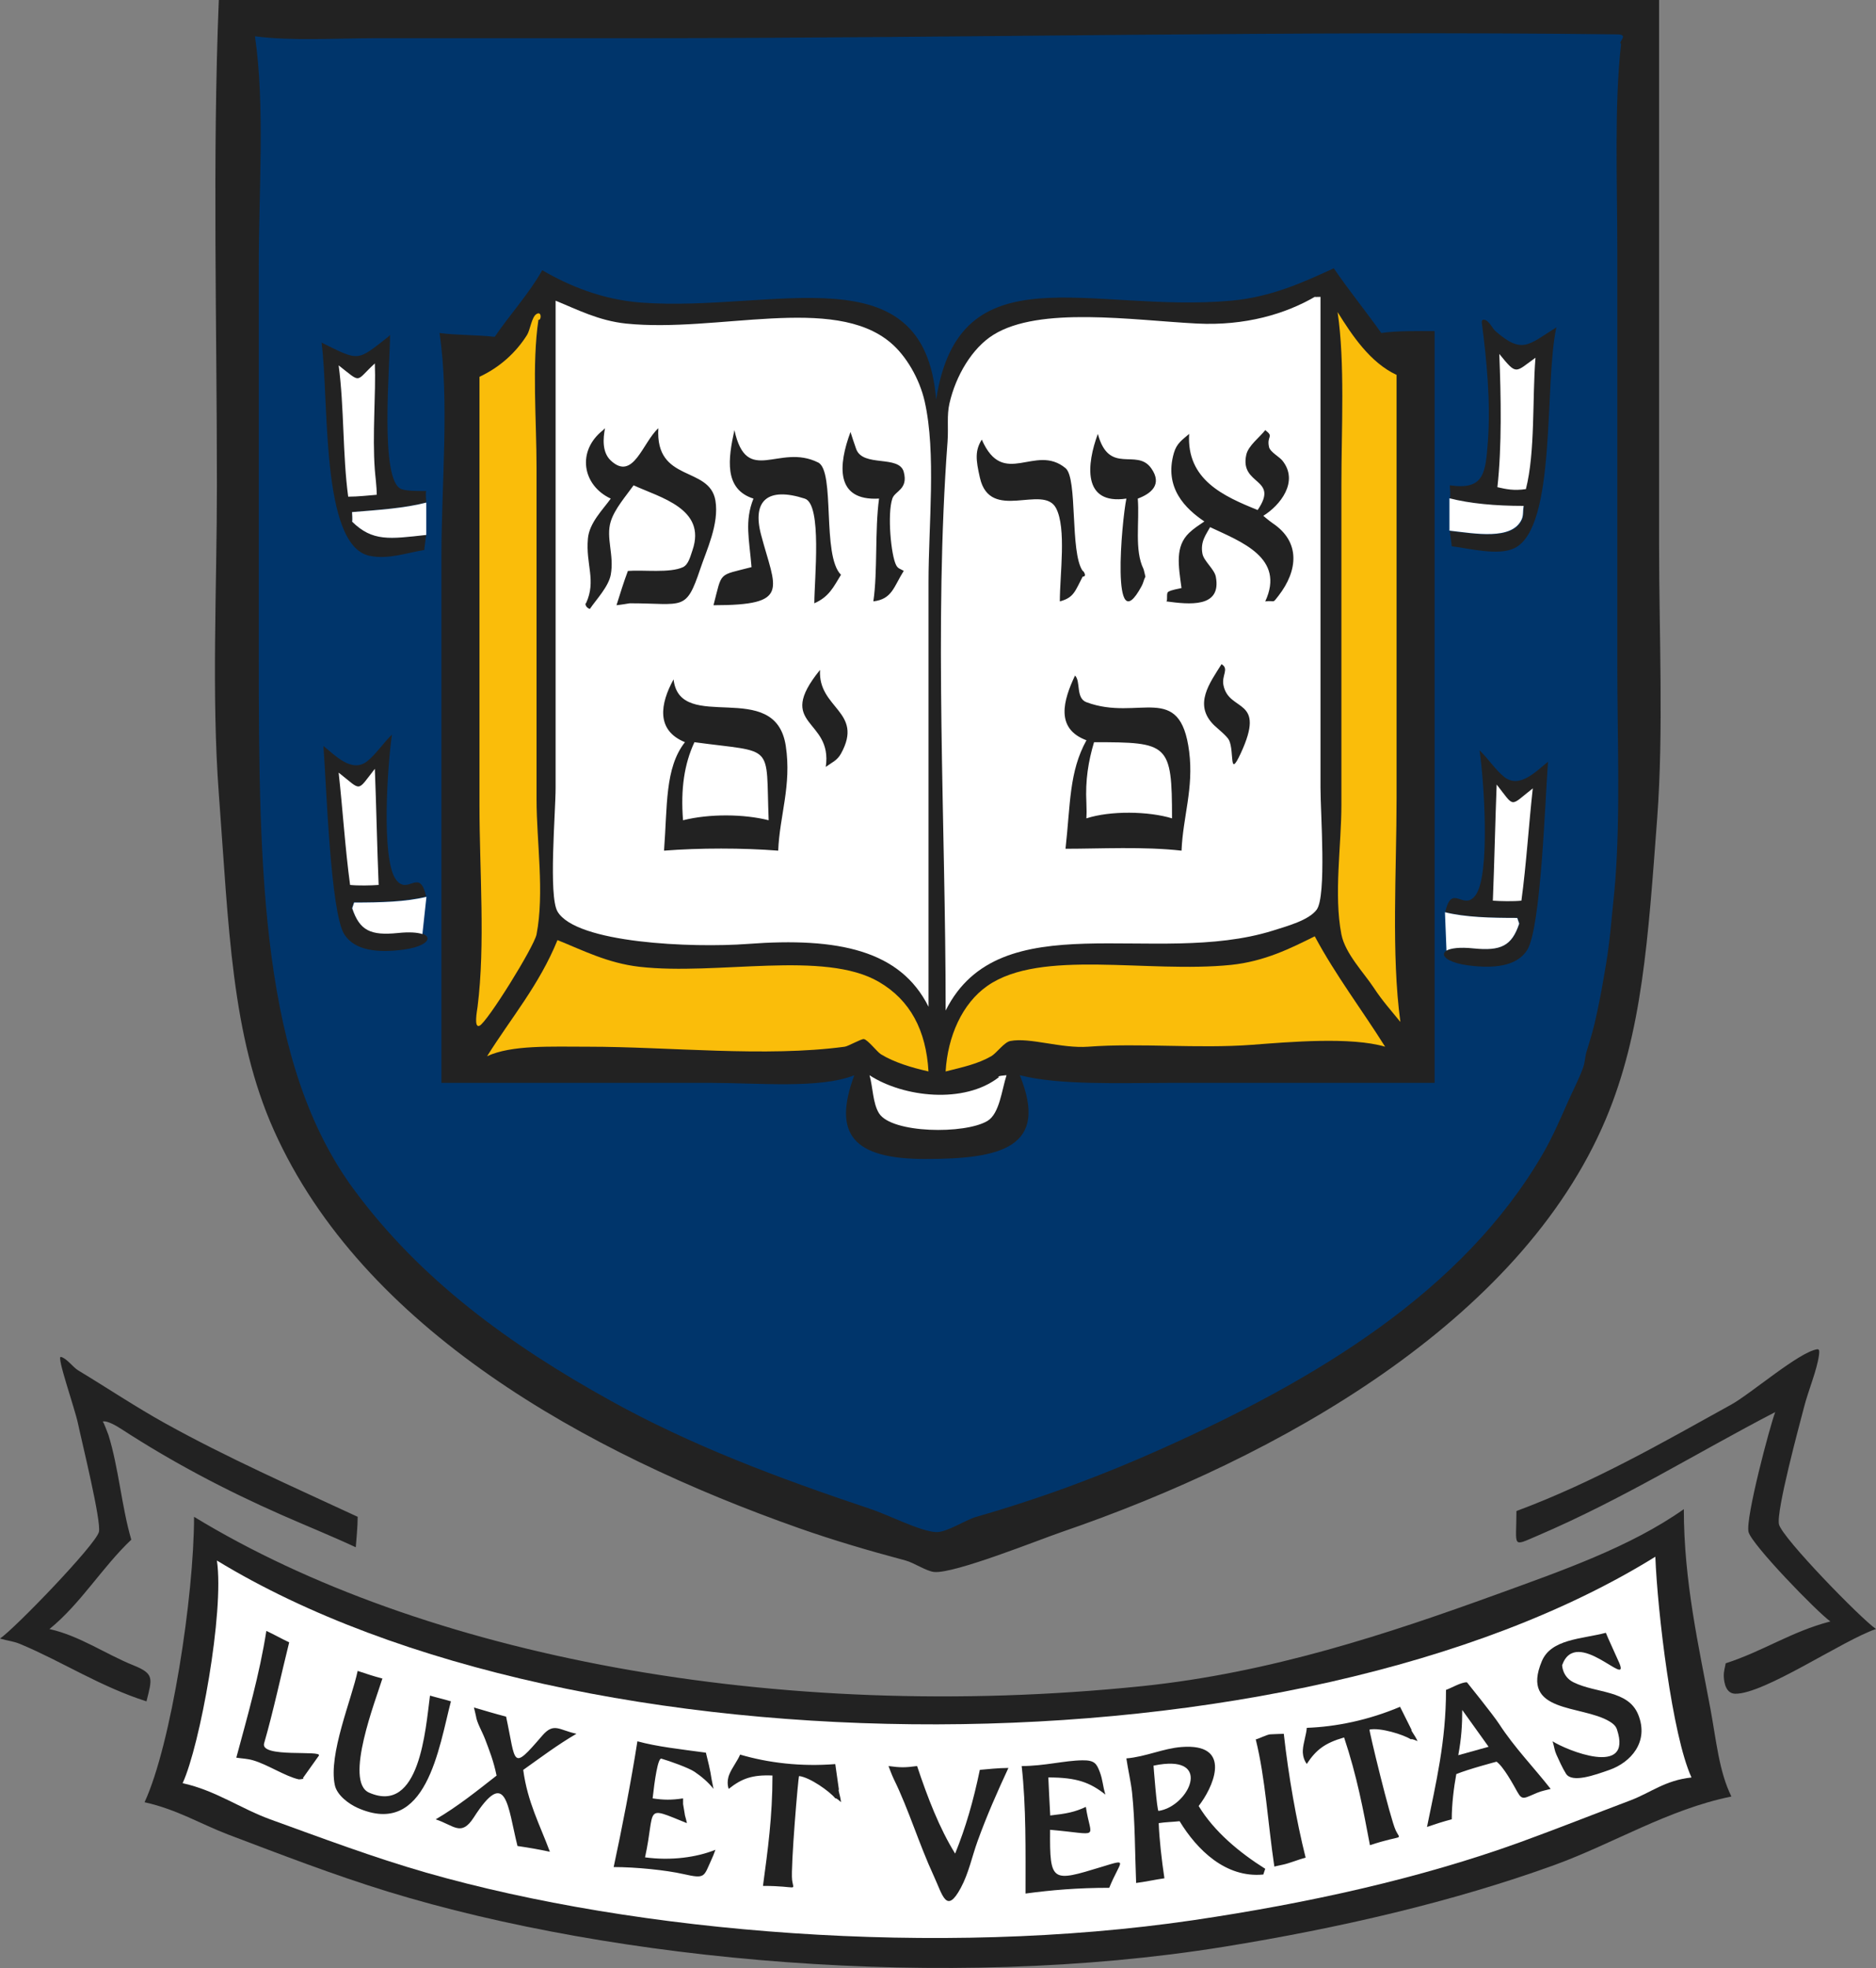 <!-- Generator: Adobe Illustrator 23.0.1, SVG Export Plug-In  -->
<svg version="1.1" xmlns="http://www.w3.org/2000/svg" xmlns:xlink="http://www.w3.org/1999/xlink" x="0px" y="0px" width="277.2px"
	 height="290.725px" viewBox="0 0 277.2 290.725" style="enable-background:new 0 0 277.2 290.725;" xml:space="preserve">
<rect x="0" y="0" width="277.2" height="290.725" fill="#808080" stroke="none"/>
<style type="text/css">
	.st0{fill:#222222;}
	.st1{fill:#00356B;}
	.st2{fill:#FFFFFF;}
	.st3{fill:#FABD0A;}
</style>
<defs>
</defs>
<g transform="matrix(1.25 0 0 -1.25 26.771 762.62)">
	<g transform="matrix(3.125 0 0 3.125 -189.27 -1045.1)">
		<path class="st0" d="M61.99,529.662c-0.243-5.951-0.072-12.274-0.072-18.353c0-3.844-0.207-7.939,0.072-11.657
			c0.378-5.054,0.474-9.141,2.086-12.741c3.361-7.494,11.776-12.188,19.865-15.042c1.291-0.454,2.58-0.834,4.031-1.223
			c0.312-0.083,0.783-0.403,1.078-0.433c0.767-0.072,3.992,1.229,4.823,1.512c8.202,2.814,17.347,7.943,20.584,15.618
			c1.383,3.288,1.6,6.824,1.942,11.372c0.245,3.292,0.072,6.95,0.072,10.364v20.583L61.99,529.662L61.99,529.662z M122.447,478.635
			c-0.682-0.104-2.512-1.684-3.239-2.087c-2.609-1.444-5.21-2.944-8.133-4.03c0-1.376-0.192-1.354,0.791-0.936
			c3.254,1.393,6.008,3.128,8.998,4.678c-0.187-0.479-1.137-4.034-1.009-4.534c0.122-0.481,2.593-3.026,3.095-3.383
			c-1.485-0.387-2.526-1.12-3.959-1.583c-0.013-0.096-0.083-0.31-0.072-0.503c0.012-0.255,0.089-0.642,0.433-0.648
			c1.095-0.018,4.086,2.031,5.325,2.447c-0.576,0.394-3.551,3.45-3.67,3.958c-0.116,0.493,0.779,3.783,0.936,4.391
			c0.171,0.679,0.5,1.429,0.577,2.016C122.527,478.503,122.558,478.653,122.447,478.635L122.447,478.635z M56.016,478.347
			c-0.178,0.043,0.523-1.932,0.647-2.519c0.13-0.63,0.895-3.718,0.791-4.103c-0.137-0.499-3.181-3.65-3.741-4.03
			c0.313-0.092,0.494-0.091,0.791-0.217c1.567-0.659,2.998-1.598,4.75-2.158c0.216,0.872,0.307,1.042-0.503,1.367
			c-1.039,0.418-2.033,1.117-3.167,1.367c1.192,0.972,1.986,2.329,3.095,3.381c-0.36,1.22-0.481,2.735-0.864,3.959
			c-0.009,0.023-0.186,0.505-0.216,0.505c0,0,0.128,0.096,0.719-0.289c1.887-1.226,3.883-2.285,6.047-3.239
			c0.913-0.403,1.866-0.786,2.806-1.223c0.02,0.278,0.072,0.768,0.072,1.152c-2.51,1.165-4.919,2.226-7.269,3.528
			c-1.116,0.618-2.198,1.342-3.311,2.014C56.472,477.958,56.234,478.298,56.016,478.347L56.016,478.347z M117.407,472.589
			c-2.029-1.433-4.623-2.33-7.125-3.239c-4.015-1.453-8.488-2.951-13.385-3.456c-13.862-1.423-27.245,1.168-35.844,6.406
			c0-2.998-0.864-8.62-1.872-10.795c1.217-0.267,2.122-0.825,3.167-1.223c1.977-0.749,3.989-1.527,6.045-2.159
			c8.601-2.636,21.088-3.78,31.596-2.087c4.41,0.713,8.693,1.708,12.523,3.095c2.233,0.812,4.297,2.103,6.694,2.591
			c-0.47,0.952-0.569,2.112-0.792,3.311C117.977,467.378,117.407,469.85,117.407,472.589L117.407,472.589z"/>
		<path class="st1" d="M114.89,528.363c-12.06,0.146-24.765-0.144-37.066-0.144h-9.86c-1.501,0-3.23-0.112-4.607,0.072
			c0.383-2.589,0.144-5.872,0.144-8.709v-14.61c0-8.381,0.099-15.555,3.599-20.296c2.521-3.415,5.884-5.866,9.716-7.989
			c3.03-1.678,6.253-2.897,9.861-4.103c0.632-0.211,1.849-0.836,2.447-0.863c0.4-0.016,1.107,0.461,1.511,0.575
			c2.58,0.743,4.818,1.59,7.054,2.591c5.748,2.58,11.351,5.902,14.394,11.156c0.362,0.63,0.637,1.266,0.936,1.943
			c0.184,0.421,0.422,0.864,0.576,1.296c0.087,0.252,0.063,0.394,0.144,0.648c0.094,0.303,0.193,0.625,0.288,1.007
			c0.074,0.308,0.139,0.625,0.215,1.008c0.073,0.366,0.136,0.764,0.217,1.223c0.087,0.511,0.157,1.094,0.215,1.728
			c0.039,0.443,0.101,0.944,0.144,1.511c0.191,2.562,0.072,5.452,0.072,8.133v15.69c0,2.544-0.119,5.472,0.144,7.774
			C114.895,528.071,115.361,528.359,114.89,528.363"/>
		<path class="st0" d="M104.166,519.516c-1.147-0.524-2.348-1.085-3.886-1.225c-5.351-0.477-10.279,1.946-11.156-3.742
			c-0.446,5.643-6.136,3.297-11.156,3.67c-1.48,0.113-2.736,0.636-3.744,1.225c-0.501-0.891-1.22-1.672-1.798-2.52
			c-0.673,0.077-1.444,0.059-2.087,0.145c0.38-2.575,0.072-5.703,0.072-8.421V488.71h10.22c1.752,0,4.102-0.23,5.398,0.289
			c-0.828-2.226-0.044-3.163,2.662-3.167c2.91-0.005,4.707,0.442,3.598,3.167c1.51-0.382,3.747-0.289,5.687-0.289h10.003v28.431
			c-0.693,0-1.428,0.016-2.016-0.072C105.378,517.892,104.744,518.67,104.166,519.516L104.166,519.516z M109.85,517.572
			c-0.117,0.016-0.083-0.13-0.072-0.216c0.162-1.259,0.329-2.875,0.217-4.391c-0.091-1.172-0.126-1.849-1.439-1.656
			c0-0.168,0.036-0.336,0-0.503c0.774-0.195,1.719-0.288,2.806-0.288c-0.036-0.218-0.002-0.345-0.072-0.505
			c-0.36-0.808-1.783-0.537-2.734-0.431c0.017-0.193,0.067-0.48,0.072-0.577c0.706-0.094,1.772-0.368,2.375-0.072
			c1.608,0.797,1.113,6.232,1.583,8.35c-1.068-0.67-1.291-1.022-2.303-0.145C110.162,517.245,110.035,517.552,109.85,517.572
			L109.85,517.572z M68.467,516.995l-0.072-0.072c-1.192-0.934-1.082-0.927-2.519-0.216c0.292-2.164-0.044-7.649,1.8-8.061
			c0.72-0.159,1.475,0.126,2.086,0.216c0.003,0.085,0.054,0.395,0.072,0.577c-1.387-0.153-2.03-0.26-2.806,0.503
			c0.025,0.015,0,0.324,0,0.359c1.01,0.081,1.994,0.15,2.806,0.361c0,0.131-0.033,0.307,0,0.431c-0.33,0-0.716-0.004-0.934,0.072
			C68.061,511.465,68.467,515.815,68.467,516.995L68.467,516.995z M68.54,501.881c-0.317-0.299-0.602-0.742-0.938-1.008
			c-0.587-0.459-1.217,0.233-1.655,0.577c0.11-1.401,0.263-6.302,0.792-7.125c0.398-0.619,1.268-0.703,2.231-0.577
			c1.27,0.169,1.237,0.798-0.216,0.648c-1.037-0.106-1.446,0.091-1.728,0.934l0.073,0.217c1.009,0,1.96,0.025,2.733,0.216
			c-0.252,1.129-0.691,0.002-1.15,0.648C68.126,497.197,68.374,500.765,68.54,501.881L68.54,501.881z M109.679,501.287
			c0.167-1.116,0.414-4.685-0.144-5.47c-0.459-0.646-0.901,0.481-1.152-0.648c0.773-0.191,1.726-0.216,2.736-0.216l0.072-0.216
			c-0.281-0.843-0.691-1.042-1.728-0.936c-1.453,0.151-1.486-0.478-0.216-0.647c0.963-0.126,1.833-0.044,2.231,0.575
			c0.529,0.823,0.682,5.724,0.792,7.125c-0.438-0.344-1.069-1.034-1.656-0.575C110.28,500.546,109.996,500.988,109.679,501.287
			L109.679,501.287z"/>
		<path class="st2" d="M103.446,518.436c-1.097-0.639-2.622-1.103-4.462-1.009c-2.436,0.126-5.955,0.665-7.7-0.43
			c-0.799-0.5-1.417-1.541-1.656-2.592c-0.105-0.456-0.034-0.899-0.072-1.439c-0.521-6.966-0.072-14.415-0.072-21.52
			c2.054,4.111,7.908,1.624,12.38,3.023c0.54,0.171,1.356,0.389,1.655,0.792c0.378,0.517,0.144,3.663,0.144,4.605v18.57
			C103.64,518.437,103.448,518.426,103.446,518.436L103.446,518.436z M74.73,518.291v-18.425c0-0.925-0.274-4.088,0.072-4.676
			c0.704-1.199,5.083-1.382,7.197-1.225c3.439,0.259,5.773-0.247,6.837-2.375v16.049c0,2.2,0.295,4.884-0.144,6.837
			c-0.196,0.868-0.705,1.736-1.295,2.231c-2.168,1.826-6.539,0.364-10.005,0.719C76.357,517.535,75.543,517.96,74.73,518.291
			L74.73,518.291z M110.427,516.277c0.065-1.624,0.099-3.496-0.072-5.039c0.331-0.074,0.615-0.14,1.078-0.072
			c0.358,1.41,0.238,3.408,0.362,4.967C111.015,515.577,111.099,515.454,110.427,516.277L110.427,516.277z M67.892,515.918
			c-0.758-0.691-0.475-0.772-1.369-0.073c0.212-1.574,0.148-3.389,0.361-4.966c0.369,0,0.819,0.052,1.08,0.072
			c0,0.31-0.059,0.743-0.072,0.936C67.791,513.22,67.937,514.802,67.892,515.918L67.892,515.918z M108.541,510.818v-1.223
			c0.951-0.106,2.374-0.377,2.734,0.431c0.069,0.16,0.036,0.287,0.072,0.505C110.261,510.53,109.314,510.622,108.541,510.818
			L108.541,510.818z M69.838,510.655c-0.812-0.211-1.798-0.278-2.808-0.359c0-0.036,0.025-0.343,0-0.359
			c0.776-0.763,1.42-0.658,2.808-0.505V510.655z M67.892,500.587c-0.699-0.891-0.482-0.837-1.369-0.144
			c0.153-1.374,0.247-2.882,0.433-4.247c0.295-0.032,0.792-0.023,1.08,0C67.977,497.619,67.946,499.238,67.892,500.587
			L67.892,500.587z M110.327,499.993c-0.053-1.35-0.086-2.968-0.144-4.392c0.288-0.022,0.785-0.031,1.08,0
			c0.186,1.366,0.278,2.872,0.431,4.247C110.807,499.155,111.027,499.102,110.327,499.993L110.327,499.993z M69.844,495.746
			c-0.774-0.191-1.726-0.216-2.736-0.216l-0.072-0.216c0.281-0.843,0.691-1.041,1.728-0.936c0.435,0.046,0.744,0.021,0.927-0.041
			L69.844,495.746L69.844,495.746z M108.371,495.163l0.058-1.45c0.16,0.09,0.498,0.138,1.022,0.083
			c1.037-0.105,1.447,0.092,1.728,0.936l-0.073,0.216C110.095,494.948,109.145,494.972,108.371,495.163L108.371,495.163z
			 M86.604,488.999c0.128-0.439,0.122-1.065,0.361-1.441c0.477-0.76,3.248-0.799,4.102-0.286c0.457,0.276,0.54,1.176,0.72,1.727
			c-0.014,0-0.404-0.027-0.287-0.072C90.186,487.899,87.884,488.165,86.604,488.999L86.604,488.999z M116.329,470.79
			c-13.542-8.403-40.768-8.454-54.411-0.144c0.286-1.939-0.644-7.01-1.297-8.42c1.242-0.272,2.198-0.962,3.311-1.367
			c1.921-0.695,3.913-1.445,5.903-2.016c7.993-2.29,19.356-3.217,29.004-1.8c4.393,0.648,8.614,1.589,12.38,2.952
			c1.381,0.502,2.774,1.055,4.173,1.583c0.778,0.297,1.301,0.754,2.305,0.864C116.965,464.035,116.412,468.696,116.329,470.79
			L116.329,470.79z"/>
		<path class="st3" d="M104.31,517.86c0.284-1.921,0.144-4.394,0.144-6.548v-12.092c0-1.532-0.293-3.392,0-4.894
			c0.14-0.72,0.854-1.456,1.223-2.016c0.319-0.488,0.655-0.861,1.008-1.295c-0.348,2.566-0.144,5.696-0.144,8.492v15.978
			C105.549,515.946,104.864,516.969,104.31,517.86L104.31,517.86z M74.126,517.799c-0.025,0.019-0.063,0.021-0.117-0.011
			c-0.184-0.106-0.24-0.601-0.359-0.792c-0.422-0.672-1.04-1.23-1.8-1.583v-16.193c0-2.481,0.225-5.28-0.072-7.63
			c-0.023-0.169-0.146-0.812,0.072-0.72c0.29,0.126,2.067,2.988,2.159,3.456c0.304,1.572,0,3.505,0,5.109v12.523
			c0,1.82-0.18,3.925,0.072,5.614C74.155,517.53,74.2,517.742,74.126,517.799L74.126,517.799z M103.446,494.253
			c-0.913-0.454-1.896-0.948-3.166-1.081c-3.165-0.323-7.192,0.617-9.214-0.791c-0.956-0.664-1.506-1.914-1.583-3.239
			c0.642,0.162,1.214,0.282,1.727,0.577c0.202,0.119,0.49,0.532,0.72,0.575c0.738,0.144,1.927-0.292,2.95-0.216
			c1.93,0.147,4.144-0.081,6.191,0.072c1.415,0.108,3.746,0.309,5.037-0.072C105.24,491.462,104.236,492.778,103.446,494.253
			L103.446,494.253z M74.801,494.11c-0.695-1.705-1.749-2.932-2.662-4.391c0.924,0.429,2.403,0.359,3.814,0.359
			c3.059,0,6.72-0.404,9.716,0c0.137,0.021,0.625,0.302,0.72,0.288c0.146-0.018,0.501-0.485,0.648-0.575
			c0.501-0.306,1.164-0.506,1.798-0.648c-0.092,1.563-0.692,2.693-1.87,3.383c-2.076,1.217-6.105,0.236-9.069,0.575
			C76.697,493.24,75.759,493.725,74.801,494.11L74.801,494.11z"/>
		<path class="st0" d="M76.599,513.469l-0.072-0.072c-1.008-0.789-0.788-2.09,0.289-2.591c-0.292-0.411-0.812-0.913-0.864-1.511
			c-0.09-0.981,0.327-1.586-0.072-2.447c-0.033,0.024-0.045-0.149,0.144-0.216c0.245,0.36,0.706,0.84,0.792,1.294
			c0.137,0.747-0.193,1.402,0,2.016c0.148,0.479,0.585,0.973,0.864,1.367c1-0.463,2.763-0.882,2.23-2.447
			c-0.083-0.241-0.154-0.548-0.359-0.647c-0.495-0.234-1.511-0.097-2.087-0.144c-0.171-0.459-0.278-0.815-0.431-1.297
			c0.117,0.01,0.505,0.073,0.503,0.073c2.033,0,2.119-0.329,2.664,1.295c0.231,0.697,0.723,1.705,0.575,2.591
			c-0.226,1.325-2.282,0.663-2.159,2.734c-0.593-0.533-0.948-2.016-1.798-1.222C76.485,512.557,76.523,513.078,76.599,513.469
			L76.599,513.469z M81.494,513.397c-0.236-1.073-0.409-2.231,0.72-2.591c-0.344-0.853-0.157-1.545-0.073-2.591
			c-1.285-0.335-1.101-0.147-1.439-1.441c2.954,0,2.344,0.604,1.8,2.664c-0.349,1.314,0.272,1.815,1.655,1.367
			c0.662-0.214,0.359-3.057,0.359-3.958c0.558,0.247,0.716,0.601,1.009,1.078c-0.734,0.722-0.209,3.921-0.864,4.247
			C83.177,512.912,81.962,511.26,81.494,513.397L81.494,513.397z M101.574,513.397c-0.198-0.259-0.646-0.589-0.719-0.936
			c-0.255-1.171,1.268-0.86,0.431-2.086c-1.294,0.522-2.694,1.148-2.591,2.878c-0.254-0.22-0.471-0.351-0.577-0.72
			c-0.384-1.324,0.446-2.114,1.152-2.591c-0.196-0.133-0.408-0.269-0.575-0.431c-0.538-0.515-0.406-1.228-0.289-2.087
			c-0.094-0.027-0.383-0.065-0.503-0.144c-0.085-0.054-0.008-0.316-0.072-0.361c0.855-0.114,2.101-0.26,1.872,0.936
			c-0.057,0.286-0.453,0.589-0.505,0.864c-0.09,0.468,0.147,0.739,0.289,1.008c1.17-0.551,2.851-1.159,2.086-2.808
			c0.398,0.05,0.251-0.109,0.505,0.217c0.735,0.952,0.829,2.03-0.216,2.734c-0.142,0.095-0.399,0.316-0.361,0.287
			c0.627,0.385,1.361,1.29,0.72,2.088c-0.11,0.138-0.462,0.328-0.503,0.505C101.616,513.195,101.924,513.125,101.574,513.397
			L101.574,513.397z M85.885,513.326c-0.459-1.233-0.594-2.616,1.08-2.519c-0.165-1.204-0.048-2.749-0.216-3.887
			c0.713,0.083,0.772,0.555,1.15,1.153c-0.132,0.081-0.215,0.079-0.287,0.216c-0.193,0.364-0.342,1.932-0.144,2.519
			c0.097,0.292,0.609,0.344,0.431,1.008c-0.175,0.652-1.539,0.165-1.798,0.862C86.067,512.763,85.887,513.31,85.885,513.326
			L85.885,513.326z M95.241,513.254c-0.418-1.127-0.605-2.695,1.08-2.447c-0.176-0.841-0.597-5.486,0.575-3.311
			c0.075,0.14,0.072,0.218,0.144,0.359c0-0.002-0.058,0.26-0.072,0.289c-0.351,0.715-0.146,1.77-0.216,2.662
			c0.493,0.185,0.948,0.529,0.505,1.152C96.705,512.731,95.667,511.673,95.241,513.254L95.241,513.254z M90.851,513.038
			c-0.261-0.418-0.227-0.758-0.072-1.439c0.382-1.703,2.392-0.228,2.88-1.152c0.4-0.762,0.144-2.5,0.144-3.528
			c0.53,0.14,0.576,0.385,0.864,0.936c0.191,0,0.008,0.248,0,0.217c-0.489,0.702-0.181,3.499-0.648,3.886
			C92.866,512.91,91.672,511.162,90.851,513.038L90.851,513.038z M99.919,504.544c-0.443-0.709-1.072-1.528-0.287-2.302
			c0.131-0.128,0.503-0.419,0.575-0.577c0.203-0.445-0.014-1.461,0.433-0.505c0.998,2.142-0.443,1.546-0.648,2.592
			C99.917,504.121,100.219,504.371,99.919,504.544L99.919,504.544z M84.733,504.329c-1.743-2.142,0.49-1.816,0.216-3.67
			c0.249,0.183,0.426,0.237,0.577,0.505C86.406,502.761,84.645,502.862,84.733,504.329L84.733,504.329z M94.377,504.114
			c-0.438-0.929-0.759-2.004,0.433-2.447c-0.657-1.192-0.601-2.384-0.792-4.103c1.309,0,2.955,0.09,4.389-0.072
			c0.052,1.282,0.465,2.354,0.289,3.744c-0.339,2.683-1.911,1.133-3.886,1.87C94.396,503.262,94.602,503.9,94.377,504.114
			L94.377,504.114z M79.192,503.97c-0.504-0.913-0.678-1.923,0.431-2.375c-0.765-0.971-0.662-2.418-0.792-4.103
			c1.338,0.106,2.979,0.106,4.319,0c0.052,1.321,0.512,2.466,0.287,3.959C83.044,504.058,79.428,501.881,79.192,503.97
			L79.192,503.97z M63.788,467.985c-0.254-1.638-0.724-3.262-1.136-4.794c0.235-0.038,0.402-0.033,0.633-0.1
			c0.549-0.158,1.219-0.607,1.728-0.72c0.038-0.006,0.251,0.023,0.158,0.048c0.104,0.155,0.499,0.692,0.603,0.847
			c0.15,0.226-2.234-0.098-2.07,0.469c0.344,1.186,0.66,2.666,0.948,3.817C64.355,467.692,64.083,467.848,63.788,467.985
			L63.788,467.985z M114.458,467.913c-0.924-0.241-2.069-0.23-2.423-1.075c-0.827-1.975,1.496-1.641,2.558-2.275
			c0.108-0.066,0.233-0.152,0.283-0.3c0.616-1.835-1.933-0.779-2.433-0.453c0.07-0.232,0.07-0.339,0.144-0.503
			c0.084-0.187,0.23-0.513,0.361-0.72c0.226-0.367,1.092-0.054,1.653,0.144c0.788,0.279,1.501,1.048,1.081,2.087
			c-0.383,0.942-1.58,0.795-2.448,1.223c-0.427,0.211-0.43,0.648-0.43,0.648c0.53,1.484,2.561-0.905,2.166,0.073
			C114.911,466.906,114.489,467.812,114.458,467.913L114.458,467.913z M67.242,466.472c-0.223-1.066-1.113-3.154-0.864-4.317
			c0.081-0.387,0.531-0.715,0.864-0.864c2.609-1.156,3.076,2.305,3.528,4.03c-0.293,0.088-0.482,0.127-0.792,0.217
			c-0.169-1.276-0.385-4.51-2.303-3.67c-0.961,0.421,0.264,3.535,0.503,4.317C67.836,466.271,67.6,466.355,67.242,466.472
			L67.242,466.472z M109.203,466.041c-0.216,0.009-0.585-0.215-0.792-0.287c0-1.959-0.382-3.523-0.719-5.183
			c0.292,0.101,0.6,0.201,0.936,0.289c0,0.557,0.078,1.202,0.172,1.709c0.451,0.188,1.523,0.47,1.523,0.47
			c0.263-0.188,0.633-0.866,0.789-1.147c0.187-0.337,0.263-0.227,0.753-0.027c0.18,0.074,0.356,0.102,0.505,0.144
			c-0.643,0.819-1.373,1.569-1.944,2.448C110.185,464.827,109.203,466.041,109.203,466.041L109.203,466.041z M106.673,465.114
			c-1.206-0.508-2.42-0.755-3.528-0.795c-0.017-0.247-0.132-0.575-0.148-0.825c-0.027-0.338,0.148-0.539,0.148-0.539
			c0.347,0.527,0.673,0.787,1.411,1c0.491-1.475,0.723-2.73,0.978-4.075c1.29,0.429,1.171,0.151,0.975,0.561
			c-0.207,0.434-1.021,3.806-0.991,3.812c0.404,0.083,1.279-0.187,1.564-0.369c0.04,0.032,0.22-0.057,0.252-0.067
			c-0.117,0.257-0.253,0.385-0.228,0.43C106.932,464.59,106.828,464.799,106.673,465.114L106.673,465.114z M71.641,465.089
			c-0.022,0.09,0.069-0.284,0.075-0.319c0.032-0.255,0.235-0.586,0.35-0.888c0.159-0.423,0.314-0.802,0.431-1.369
			c-0.743-0.581-1.461-1.161-2.303-1.655c0.698-0.23,0.964-0.665,1.439,0.07c1.246,1.944,1.279,0.422,1.655-1.078
			c0.488-0.072,0.757-0.12,1.225-0.217c-0.38,1.026-0.844,1.871-1.008,3.095c0.657,0.466,1.295,0.949,2.014,1.367
			c-0.659,0.138-0.852,0.443-1.295-0.072c-1.173-1.362-0.984-1.061-1.367,0.72C72.442,464.85,72.013,464.979,71.641,465.089
			L71.641,465.089z M102.275,464.093c-0.162,0-0.348-0.015-0.508-0.019c-0.11,0-0.444-0.172-0.553-0.192
			c0.366-1.478,0.452-3.116,0.703-4.809c0.01,0,0.337,0.079,0.339,0.075c0.225,0.047,0.605,0.202,0.845,0.262
			C102.75,460.809,102.45,462.516,102.275,464.093L102.275,464.093z M77.824,463.81c-0.239-1.527-0.591-3.334-0.898-4.756
			c0.846,0,1.978-0.116,2.633-0.264c0.848-0.191,0.766-0.111,1.072,0.558c0.047,0.106,0.085,0.186,0.144,0.359
			c-0.711-0.287-1.672-0.419-2.662-0.286c0.412,1.89-0.077,1.964,1.583,1.294c-0.013,0.083-0.072,0.289-0.072,0.289
			c-0.018,0.113-0.072,0.426-0.072,0.431c-0.002,0.002,0,0.207,0,0.216c-0.443-0.066-0.727-0.063-1.152,0
			c0.074,0.677,0.199,1.54,0.331,1.503c0.303-0.087,1.027-0.344,1.252-0.495c0.266-0.179,0.529-0.404,0.72-0.648
			c-0.016,0.066-0.072,0.361-0.072,0.361c-0.047,0.345-0.146,0.722-0.216,1.008C79.442,463.512,78.575,463.605,77.824,463.81
			L77.824,463.81z M98.74,463.602c-0.101,0.004-0.213,0.002-0.334-0.008c-0.692-0.052-1.362-0.372-2.086-0.431
			c0.063-0.432,0.174-0.9,0.216-1.295c0.117-1.125,0.106-2.26,0.153-3.416c0.306,0.036,0.739,0.13,1.07,0.177
			c-0.105,0.699-0.193,1.483-0.216,2.086c0.284,0.043,0.467,0.039,0.791,0.073c0.655-1.077,1.741-2.156,3.167-2.016
			c0,0,0.054,0.172,0.072,0.216c-0.969,0.61-1.928,1.401-2.519,2.375C99.588,462.044,100.262,463.543,98.74,463.602L98.74,463.602z
			 M81.709,463.307c-0.094-0.229-0.309-0.505-0.403-0.737c-0.133-0.312-0.028-0.559-0.028-0.559
			c0.495,0.392,0.888,0.537,1.655,0.505c0-1.554-0.177-2.819-0.359-4.175c1.358,0,1.159-0.226,1.102,0.225
			c-0.059,0.478,0.234,3.934,0.264,3.93c0.409-0.048,1.155-0.579,1.369-0.842c0.047,0.017,0.19-0.125,0.217-0.145
			c-0.03,0.28-0.119,0.446-0.081,0.481c-0.056,0.38-0.089,0.61-0.136,0.958C84.003,462.845,82.773,462.994,81.709,463.307
			L81.709,463.307z M94.663,463.091c-0.679-0.007-1.442-0.217-2.303-0.217c0.171-1.55,0.145-3.172,0.145-4.822
			c0.975,0.132,1.979,0.217,3.167,0.217c0.418,1.032,0.769,1.114-0.289,0.791c-1.874-0.571-1.967-0.609-1.948,1.403
			c1.956-0.169,1.539-0.391,1.353,0.866c-0.422-0.196-0.725-0.255-1.348-0.325c-0.013,0.152-0.072,1.439-0.072,1.439
			c1.084,0,1.574-0.189,2.159-0.648c-0.108,0.349-0.093,0.542-0.216,0.864C95.195,462.959,95.121,463.097,94.663,463.091
			L94.663,463.091z M87.323,462.874c0,0,0.129-0.354,0.208-0.511c0.551-1.121,0.938-2.419,1.505-3.648
			c0.339-0.733,0.476-1.461,1.022-0.447c0.299,0.555,0.422,1.181,0.633,1.764c0.344,0.953,0.749,1.871,1.167,2.77
			c-0.373,0-0.817-0.049-1.081-0.072c-0.247-1.19-0.536-2.184-0.934-3.167c-0.596,0.961-1.041,2.117-1.439,3.311
			C87.948,462.813,87.775,462.813,87.323,462.874L87.323,462.874z"/>
		<path class="st2" d="M79.981,501.594c-0.382-0.821-0.525-1.765-0.431-2.952c0.999,0.25,2.303,0.238,3.239,0
			C82.674,501.598,83.056,501.178,79.981,501.594L79.981,501.594z M95.097,501.594c-0.214-0.72-0.334-1.428-0.289-2.303
			c0.011-0.252,0.009-0.449,0-0.577c0.911,0.295,2.348,0.272,3.239,0C98.047,501.549,97.915,501.594,95.097,501.594L95.097,501.594z
			 M109.025,464.995c-0.001-0.575-0.03-1.062-0.15-1.711l1.147,0.319L109.025,464.995L109.025,464.995z M98.063,462.962
			c-0.192,0.009-0.429-0.012-0.716-0.073c0,0,0.13-1.72,0.189-1.712C98.557,461.325,99.404,462.898,98.063,462.962L98.063,462.962z"
			/>
	</g>
</g>
</svg>